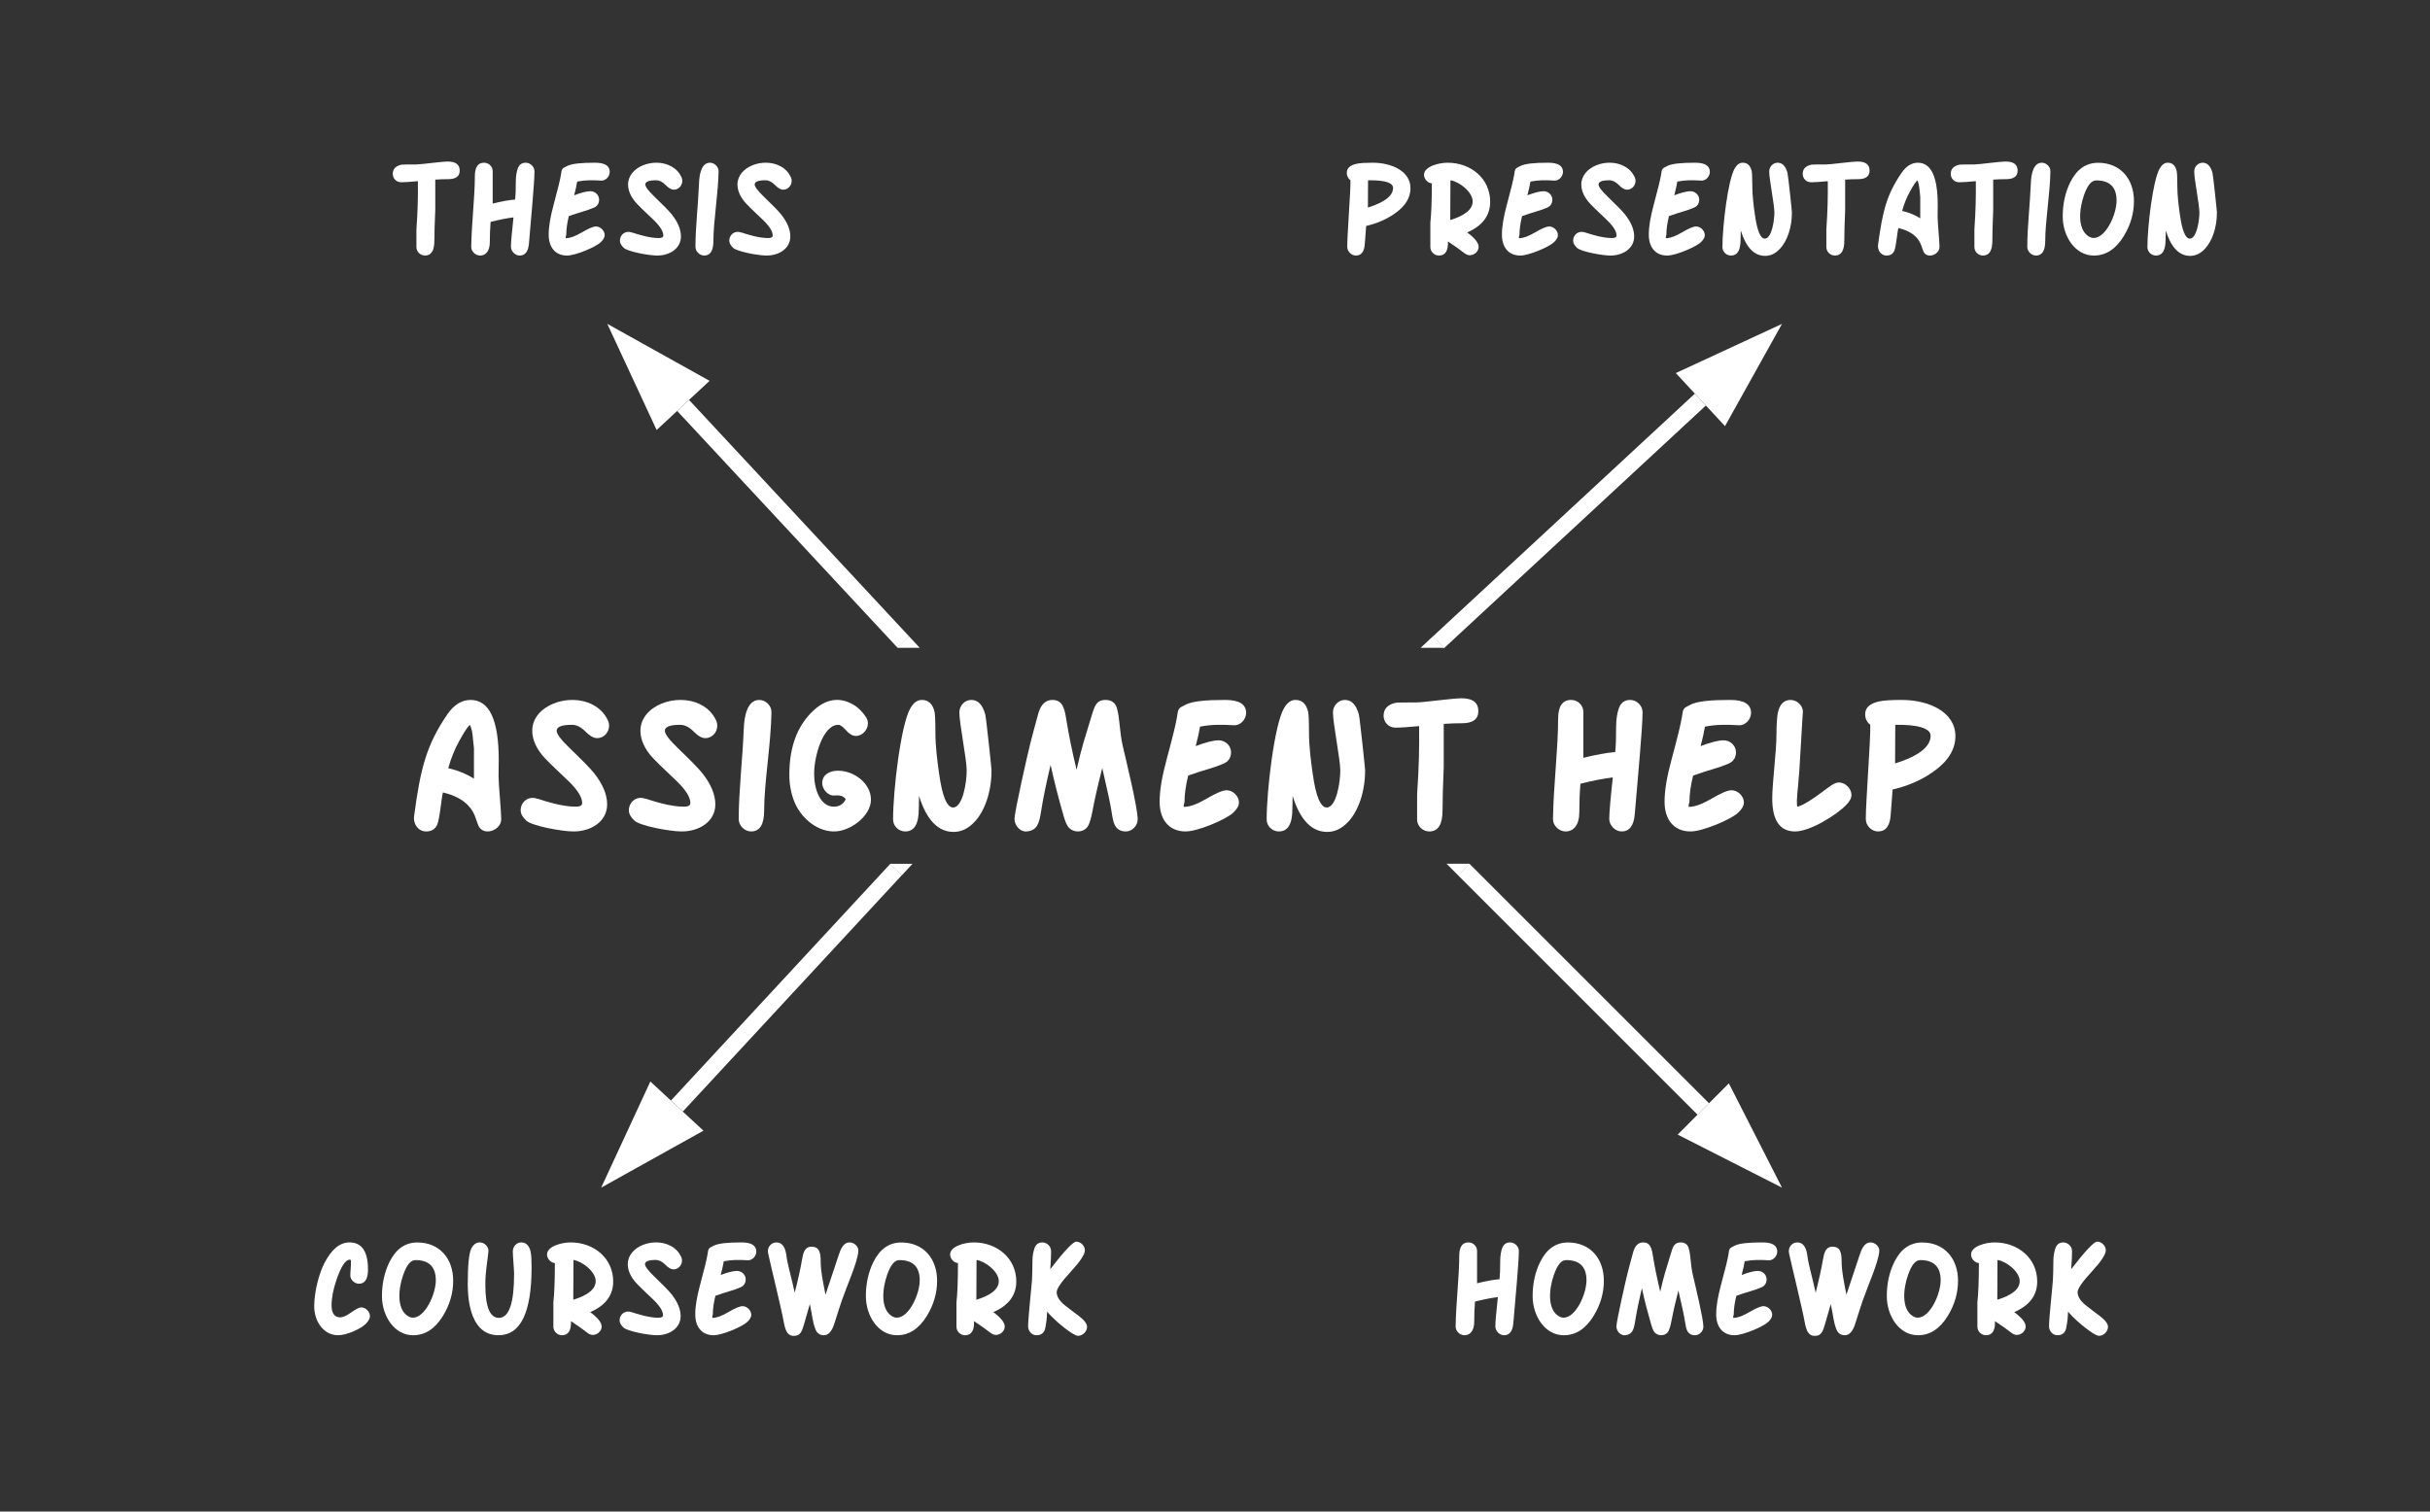 <svg xmlns="http://www.w3.org/2000/svg" xmlns:xlink="http://www.w3.org/1999/xlink" xmlns:lucid="lucid" width="450" height="280"><rect width="100%" height="100%" fill="#333333" stroke="none"/><g transform="translate(-400 -460)" lucid:page-tab-id="0_0"><path d="M460 580h320v40H460z" stroke="#000" stroke-opacity="0" stroke-width="5" fill="#fff" fill-opacity="0"/><use xlink:href="#a" transform="matrix(1,0,0,1,465,585) translate(10.53 28.438)"/><use xlink:href="#b" transform="matrix(1,0,0,1,465,585) translate(220.616 28.438)"/><path d="M420 480h180v40H420z" stroke="#000" stroke-opacity="0" stroke-width="2" fill="#fff" fill-opacity="0"/><use xlink:href="#c" transform="matrix(1,0,0,1,425,485) translate(47.122 21.929)"/><path d="M526.5 535.1l40.75 43.8" stroke="#fff" stroke-width="3" fill="none"/><path d="M515.77 523.55l13.1 7.3-6.78 6.3z" stroke="#fff" stroke-width="3" fill="#fff"/><path d="M570.32 580h-4.1l-.1-.1 2.2-2.05z" fill="#fff"/><path d="M630 480h200v40H630z" stroke="#000" stroke-opacity="0" stroke-width="2" fill="#fff" fill-opacity="0"/><use xlink:href="#d" transform="matrix(1,0,0,1,635,485) translate(13.097 21.929)"/><path d="M714.88 534.02l-48.5 44.96" stroke="#fff" stroke-width="3" fill="none"/><path d="M726.44 523.3l-7.3 13.1-6.3-6.8z" stroke="#fff" stroke-width="3" fill="#fff"/><path d="M667.38 580h-4.3l2.3-2.15z" fill="#fff"/><path d="M440 680h180v40H440z" stroke="#000" stroke-opacity="0" stroke-width="2" fill="#fff" fill-opacity="0"/><use xlink:href="#e" transform="matrix(1,0,0,1,445,685) translate(12.228 21.929)"/><path d="M640 680h180v40H640z" stroke="#000" stroke-opacity="0" stroke-width="2" fill="#fff" fill-opacity="0"/><use xlink:href="#f" transform="matrix(1,0,0,1,645,685) translate(23.167 21.929)"/><path d="M525.35 664.88l40.56-43.78" stroke="#fff" stroke-width="3" fill="none"/><path d="M514.63 676.44l6.3-13.6 6.8 6.3z" stroke="#fff" stroke-width="3" fill="#fff"/><path d="M567 622.15l-2.2-2.04.1-.1h4.08z" fill="#fff"/><path d="M715.42 665.42l-44.36-44.36" stroke="#fff" stroke-width="3" fill="none"/><path d="M726.57 676.57l-13.37-6.8 6.56-6.57z" stroke="#fff" stroke-width="3" fill="#fff"/><path d="M672.15 620.03l-2.12 2.12-2.15-2.15h4.24z" fill="#fff"/><defs><path fill="#fff" d="M1017-99c0 117-177 184-240 85-7-10-21-44-40-102-47-139-165-230-355-275-17 58-33 286-63 353-23 48-62 72-119 72-83 1-144-77-132-167 69-523 136-780 365-1113 71-103 157-153 250-153 205 0 307 218 307 655 0 40-2 128-2 179 0 88 29 378 29 466zM720-874c-15-116-11-178-41-247 1-3 2-4 2-5-18 0-58 59-123 177-49 90-89 188-118 294 103 23 196 61 280 114v-333" id="g"/><path fill="#fff" d="M1027-1181c47 95-23 200-117 198-38 0-80-25-127-73s-95-72-146-72c-111 0-166 22-166 65 0 35 47 98 142 189 134 129 223 219 266 273 95 120 142 234 142 340 0 185-172 295-366 295-132 0-457-62-515-118-38-36-61-71-61-114 1-90 86-162 184-123v-2c99 32 269 87 416 87 47 0 70-13 70-40 0-61-47-138-141-231-87-85-178-166-262-254-98-103-141-208-141-302 0-275 397-420 657-285 78 40 130 96 165 167" id="h"/><path fill="#fff" d="M319-1399c71-1 136 62 135 133-6 352-80 772-80 1073 0 151-47 227-142 227-71 0-135-64-135-135 0-303 43-663 55-981 5-140 38-315 167-317" id="i"/><path fill="#fff" d="M983-312c0 178-228 350-408 346-200-4-366-168-428-328-33-85-53-181-53-290 0-301 86-535 261-698 132-124 284-158 442-62 59 36 99 83 133 134 58 89-20 205-114 203-34 0-69-21-104-61s-63-60-84-60c-169 0-264 343-264 534 0 169 66 358 215 358 60 0 103-27 129-81-25-38-67-46-126-41-67 6-130-70-130-135 0-89 78-135 171-135 179 0 360 139 360 316" id="j"/><path fill="#fff" d="M838-1263c0-72 57-136 130-136 74 0 123 53 152 157 10 35 75 644 68 614 1 225-72 438-183 556C937 1 862 39 775 39 606 39 480-92 399-353c-2 47-3 95-3 143 0 163-49 244-147 244-72 0-133-58-133-131 0-319 85-1036 189-1212 34-59 74-90 125-90 73 0 118 44 138 131 5 24 9 95 9 213 0 174 22 328 41 463 34 243 85 365 152 365 104 0 148-270 148-404 0-120-80-513-80-632" id="k"/><path fill="#fff" d="M1444-102c2 70-58 136-130 136-57 0-97-24-121-73-13-25-24-73-34-144-9-66-43-224-101-474-50 195-86 355-109 480-12 65-27 111-39 138-40 91-172 96-226 19-16-23-32-62-47-115-51-176-99-361-142-556-49 206-83 375-104 508C371-53 348 26 232 34c-71 5-130-67-130-136 0-80 146-723 174-830 19-71 45-179 86-322 28-97 80-145 153-145 109 0 132 89 151 213 25 156 62 339 112 548 62-271 86-328 162-582 32-106 51-179 154-179 60 0 106 28 123 88 35 122 26 248 65 417 43 186 158 656 162 792" id="l"/><path fill="#fff" d="M1041-1258c0 71-62 139-133 135-131-8-241-10-369 15-9 54-24 125-47 212 110-42 193-63 250-63 72 0 135 57 135 130 0 53-24 98-77 122-117 52-204 65-390 132-27 109-40 205-40 288 3-8-20 57-3 53 61 0 143-30 245-90s175-91 216-91c69 0 135 64 135 133 0 40-24 75-64 113C825-99 517 34 382 34 195 34 97-102 99-294c0-120 26-273 77-460 63-233 100-384 111-454 15-105 15-98 94-139 73-38 219-52 433-52 151 0 227 47 227 141" id="m"/><path fill="#fff" d="M413-1372c75 0 388-45 490-45 121 0 182 47 182 140 0 88-60 132-179 132-66 0-132 2-198 7v471c-9 206-13 363-13 472 0 153-48 229-144 229-72 0-133-58-133-131v-272c20-296 24-483 22-745-116 11-202 17-257 17-74 0-130-57-130-130 0-75 45-123 136-142 12-2 87-3 224-3" id="n"/><g id="a"><use transform="matrix(0.017,0,0,0.017,0,0)" xlink:href="#g"/><use transform="matrix(0.017,0,0,0.017,19.549,0)" xlink:href="#h"/><use transform="matrix(0.017,0,0,0.017,39.583,0)" xlink:href="#h"/><use transform="matrix(0.017,0,0,0.017,59.618,0)" xlink:href="#i"/><use transform="matrix(0.017,0,0,0.017,69.045,0)" xlink:href="#j"/><use transform="matrix(0.017,0,0,0.017,87.882,0)" xlink:href="#k"/><use transform="matrix(0.017,0,0,0.017,110.608,0)" xlink:href="#l"/><use transform="matrix(0.017,0,0,0.017,137.535,0)" xlink:href="#m"/><use transform="matrix(0.017,0,0,0.017,157.066,0)" xlink:href="#k"/><use transform="matrix(0.017,0,0,0.017,179.792,0)" xlink:href="#n"/></g><path fill="#fff" d="M957-1399c71 0 135 62 135 133 0 177-54 737-85 1111C997-29 948 34 864 34c-70 0-135-66-135-136 0-65 13-216 39-453-95 11-212 34-353 69-8 99-12 202-12 310 0 141-63 210-150 210-71 0-138-64-137-135 6-372 56-766 56-1090 0-139 47-208 142-208 72 0 133 58 133 131v500c135-34 250-55 347-63 7-63 10-156 10-280 0-92 16-153 25-183 20-70 63-105 128-105" id="o"/><path fill="#fff" d="M848-500c70 0 138 66 138 136 0 35-20 71-58 110C829-151 540 34 372 34 206 34 123-86 123-326c0-166 46-511 46-695 0-128 9-205 14-232 19-97 66-146 140-146 70 0 137 63 134 133-3 3-27 473-39 640-18 243-32 295-24 384 1 4 0 6-5 6 47 0 162-70 347-211 47-35 84-53 112-53" id="p"/><path fill="#fff" d="M515-1399c293 0 584 130 584 394 0 148-82 278-246 392-126 88-272 152-438 190-1 7-8 99-21 278-8 119-54 179-138 179-71 0-133-64-133-135 0-199 53-856 49-1027-37-29-56-68-56-116 0-72 53-119 159-140 47-10 127-15 240-15zm314 389c0-83-151-122-385-118-1 119-2 260-2 421 258-81 387-182 387-303" id="q"/><g id="b"><use transform="matrix(0.017,0,0,0.017,0,0)" xlink:href="#o"/><use transform="matrix(0.017,0,0,0.017,20.955,0)" xlink:href="#m"/><use transform="matrix(0.017,0,0,0.017,40.486,0)" xlink:href="#p"/><use transform="matrix(0.017,0,0,0.017,57.812,0)" xlink:href="#q"/></g><path fill="#fff" d="M411-1372c76 0 388-45 490-45 122 0 183 47 183 140 0 88-60 132-179 132-66 0-132 2-198 7v471c-9 206-14 363-14 472 0 153-48 229-143 229-73 0-134-58-134-131v-272c21-296 25-483 23-745-116 11-202 17-258 17-73 0-130-57-130-130 0-75 46-123 137-142 11-2 86-3 223-3" id="r"/><path fill="#fff" d="M969-1399c71 0 135 62 135 133 0 177-54 737-85 1111-10 126-59 189-143 189-70 0-135-66-135-136 0-64 13-215 39-453-95 11-212 34-353 69-8 99-12 202-12 310 0 141-63 210-150 210-71 0-138-64-137-135 6-372 56-766 56-1090 0-139 47-208 142-208 72 0 133 58 133 131v500c134-34 250-55 347-63 7-63 10-156 10-280 0-92 16-153 25-183 20-70 63-105 128-105" id="s"/><g id="c"><use transform="matrix(0.012,0,0,0.012,0,0)" xlink:href="#r"/><use transform="matrix(0.012,0,0,0.012,13.607,0)" xlink:href="#s"/><use transform="matrix(0.012,0,0,0.012,28.3,0)" xlink:href="#m"/><use transform="matrix(0.012,0,0,0.012,41.727,0)" xlink:href="#h"/><use transform="matrix(0.012,0,0,0.012,55.501,0)" xlink:href="#i"/><use transform="matrix(0.012,0,0,0.012,61.982,0)" xlink:href="#h"/></g><path fill="#fff" d="M509-1399c292 0 583 130 583 394 0 148-82 279-245 392-127 89-273 152-439 190-1 7-8 99-21 278-8 119-54 179-138 179-70 0-133-65-133-135 0-200 53-857 50-1027-38-29-57-68-57-116 0-72 53-119 159-140 47-10 127-15 241-15zm-46 271h-26c-1 119-2 260-2 421 259-81 388-182 388-303 0-79-120-118-360-118" id="t"/><path fill="#fff" d="M473-1399c362 0 657 246 657 602 0 214-118 372-355 474 118 87 177 161 177 222 0 73-69 131-138 130-25 0-55-11-87-36-53-42-135-102-249-177 7 137-37 218-138 218-71 0-133-59-133-131v-376c15-135 23-338 23-607h12c-69 3-133-64-133-133 0-124 219-186 364-186zm44 271c-2 102-3 307-3 614 231-71 346-167 346-288 0-146-208-306-343-326" id="u"/><path fill="#fff" d="M1027-99c0 117-177 184-240 85-7-10-20-44-39-102-47-139-165-230-355-275-18 57-34 286-64 353-23 48-62 72-119 72-82 1-143-78-131-167 70-523 136-780 365-1113 71-103 156-153 249-153 205 0 307 218 307 655 0 40-2 128-2 179 0 88 29 378 29 466zM730-874c-14-116-12-178-41-247 1-3 2-4 2-5-18 0-58 59-123 177-49 90-89 188-117 294 102 23 195 61 279 114v-333" id="v"/><path fill="#fff" d="M650-1398c340 0 553 245 553 591 0 189-52 369-157 541C924-66 770 34 585 34c-292 0-481-299-481-604 0-195 39-370 116-527 100-201 243-301 430-301zM580-237c192 0 355-367 355-577 0-208-105-312-315-312-74 0-135 77-188 228-78 222-100 522 66 632 30 19 57 29 82 29" id="w"/><g id="d"><use transform="matrix(0.012,0,0,0.012,0,0)" xlink:href="#t"/><use transform="matrix(0.012,0,0,0.012,14.299,0)" xlink:href="#u"/><use transform="matrix(0.012,0,0,0.012,28.849,0)" xlink:href="#m"/><use transform="matrix(0.012,0,0,0.012,42.276,0)" xlink:href="#h"/><use transform="matrix(0.012,0,0,0.012,56.05,0)" xlink:href="#m"/><use transform="matrix(0.012,0,0,0.012,69.478,0)" xlink:href="#k"/><use transform="matrix(0.012,0,0,0.012,85.102,0)" xlink:href="#n"/><use transform="matrix(0.012,0,0,0.012,98.745,0)" xlink:href="#v"/><use transform="matrix(0.012,0,0,0.012,112.518,0)" xlink:href="#n"/><use transform="matrix(0.012,0,0,0.012,126.161,0)" xlink:href="#i"/><use transform="matrix(0.012,0,0,0.012,132.642,0)" xlink:href="#w"/><use transform="matrix(0.012,0,0,0.012,148.183,0)" xlink:href="#k"/></g><path fill="#fff" d="M804-396c70 0 136 65 136 135 0 36-21 72-58 113C813-72 588 34 449 34 222 34 77-184 80-422c3-227 75-497 156-655 110-214 238-322 389-322 190 0 285 140 285 419 0 146-47 219-140 219-66 0-133-60-133-128 0-66 13-154 10-224-1-14-8-20-16-20-68 0-138 105-209 316-49 145-74 275-74 390 0 123 45 185 135 185 41 0 97-26 169-77s123-77 152-77" id="x"/><path fill="#fff" d="M828-1260c0-71 55-139 129-139 77 0 126 49 147 148 9 42 14 121 14 236C1118-316 948 34 609 34c-185 0-317-97-396-290-53-132-80-299-80-502 0-295 19-478 56-549 32-61 75-92 130-92 72 0 139 67 133 138-11 130-48 300-48 513 0 343 70 514 209 514 157 0 235-227 235-681 0-66-20-279-20-345" id="y"/><path fill="#fff" d="M1362-1399c70 0 140 64 135 134-12 173-175 531-253 756-28 81-67 203-118 364-37 119-91 179-162 179-57 0-104-28-128-89-49-125-43-185-88-392-24 87-55 195-93 324-30 99-53 167-155 167-51 0-89-25-114-75-12-24-28-70-40-138-37-208-205-888-242-1063-19-90 46-167 128-167 99 0 142 91 156 213 13 116 81 348 127 563 51-199 88-367 111-502 11-65 23-110 36-136 24-48 61-72 111-72 121 0 143 85 143 237 0 136 34 303 74 504l200-601c20-63 39-107 56-133 31-48 69-73 116-73" id="z"/><path fill="#fff" d="M340-1399c70 0 134 63 134 133 0 65-4 158-13 280 218-283 352-425 401-425 69 0 133 65 133 134 0 63-72 172-217 329S560-685 560-630c0 61 38 130 121 198 73 60 151 114 227 173 81 63 121 118 121 163 0 73-69 139-140 139-78 0-343-229-406-296-27-28-51-53-70-78-2 58-7 144-29 254C369-2 320 34 249 34c-75 0-130-66-130-138 0-132 56-638 60-719 3-65 7-162 7-291 0-90 18-150 27-181 19-69 62-104 127-104" id="A"/><g id="e"><use transform="matrix(0.012,0,0,0.012,0,0)" xlink:href="#x"/><use transform="matrix(0.012,0,0,0.012,12.258,0)" xlink:href="#w"/><use transform="matrix(0.012,0,0,0.012,27.798,0)" xlink:href="#y"/><use transform="matrix(0.012,0,0,0.012,42.766,0)" xlink:href="#u"/><use transform="matrix(0.012,0,0,0.012,56.564,0)" xlink:href="#h"/><use transform="matrix(0.012,0,0,0.012,70.337,0)" xlink:href="#m"/><use transform="matrix(0.012,0,0,0.012,83.765,0)" xlink:href="#z"/><use transform="matrix(0.012,0,0,0.012,101.872,0)" xlink:href="#w"/><use transform="matrix(0.012,0,0,0.012,117.412,0)" xlink:href="#u"/><use transform="matrix(0.012,0,0,0.012,131.735,0)" xlink:href="#A"/></g><g id="f"><use transform="matrix(0.012,0,0,0.012,0,0)" xlink:href="#o"/><use transform="matrix(0.012,0,0,0.012,14.406,0)" xlink:href="#w"/><use transform="matrix(0.012,0,0,0.012,29.947,0)" xlink:href="#l"/><use transform="matrix(0.012,0,0,0.012,48.459,0)" xlink:href="#m"/><use transform="matrix(0.012,0,0,0.012,61.887,0)" xlink:href="#z"/><use transform="matrix(0.012,0,0,0.012,79.993,0)" xlink:href="#w"/><use transform="matrix(0.012,0,0,0.012,95.534,0)" xlink:href="#u"/><use transform="matrix(0.012,0,0,0.012,109.857,0)" xlink:href="#A"/></g></defs></g></svg>